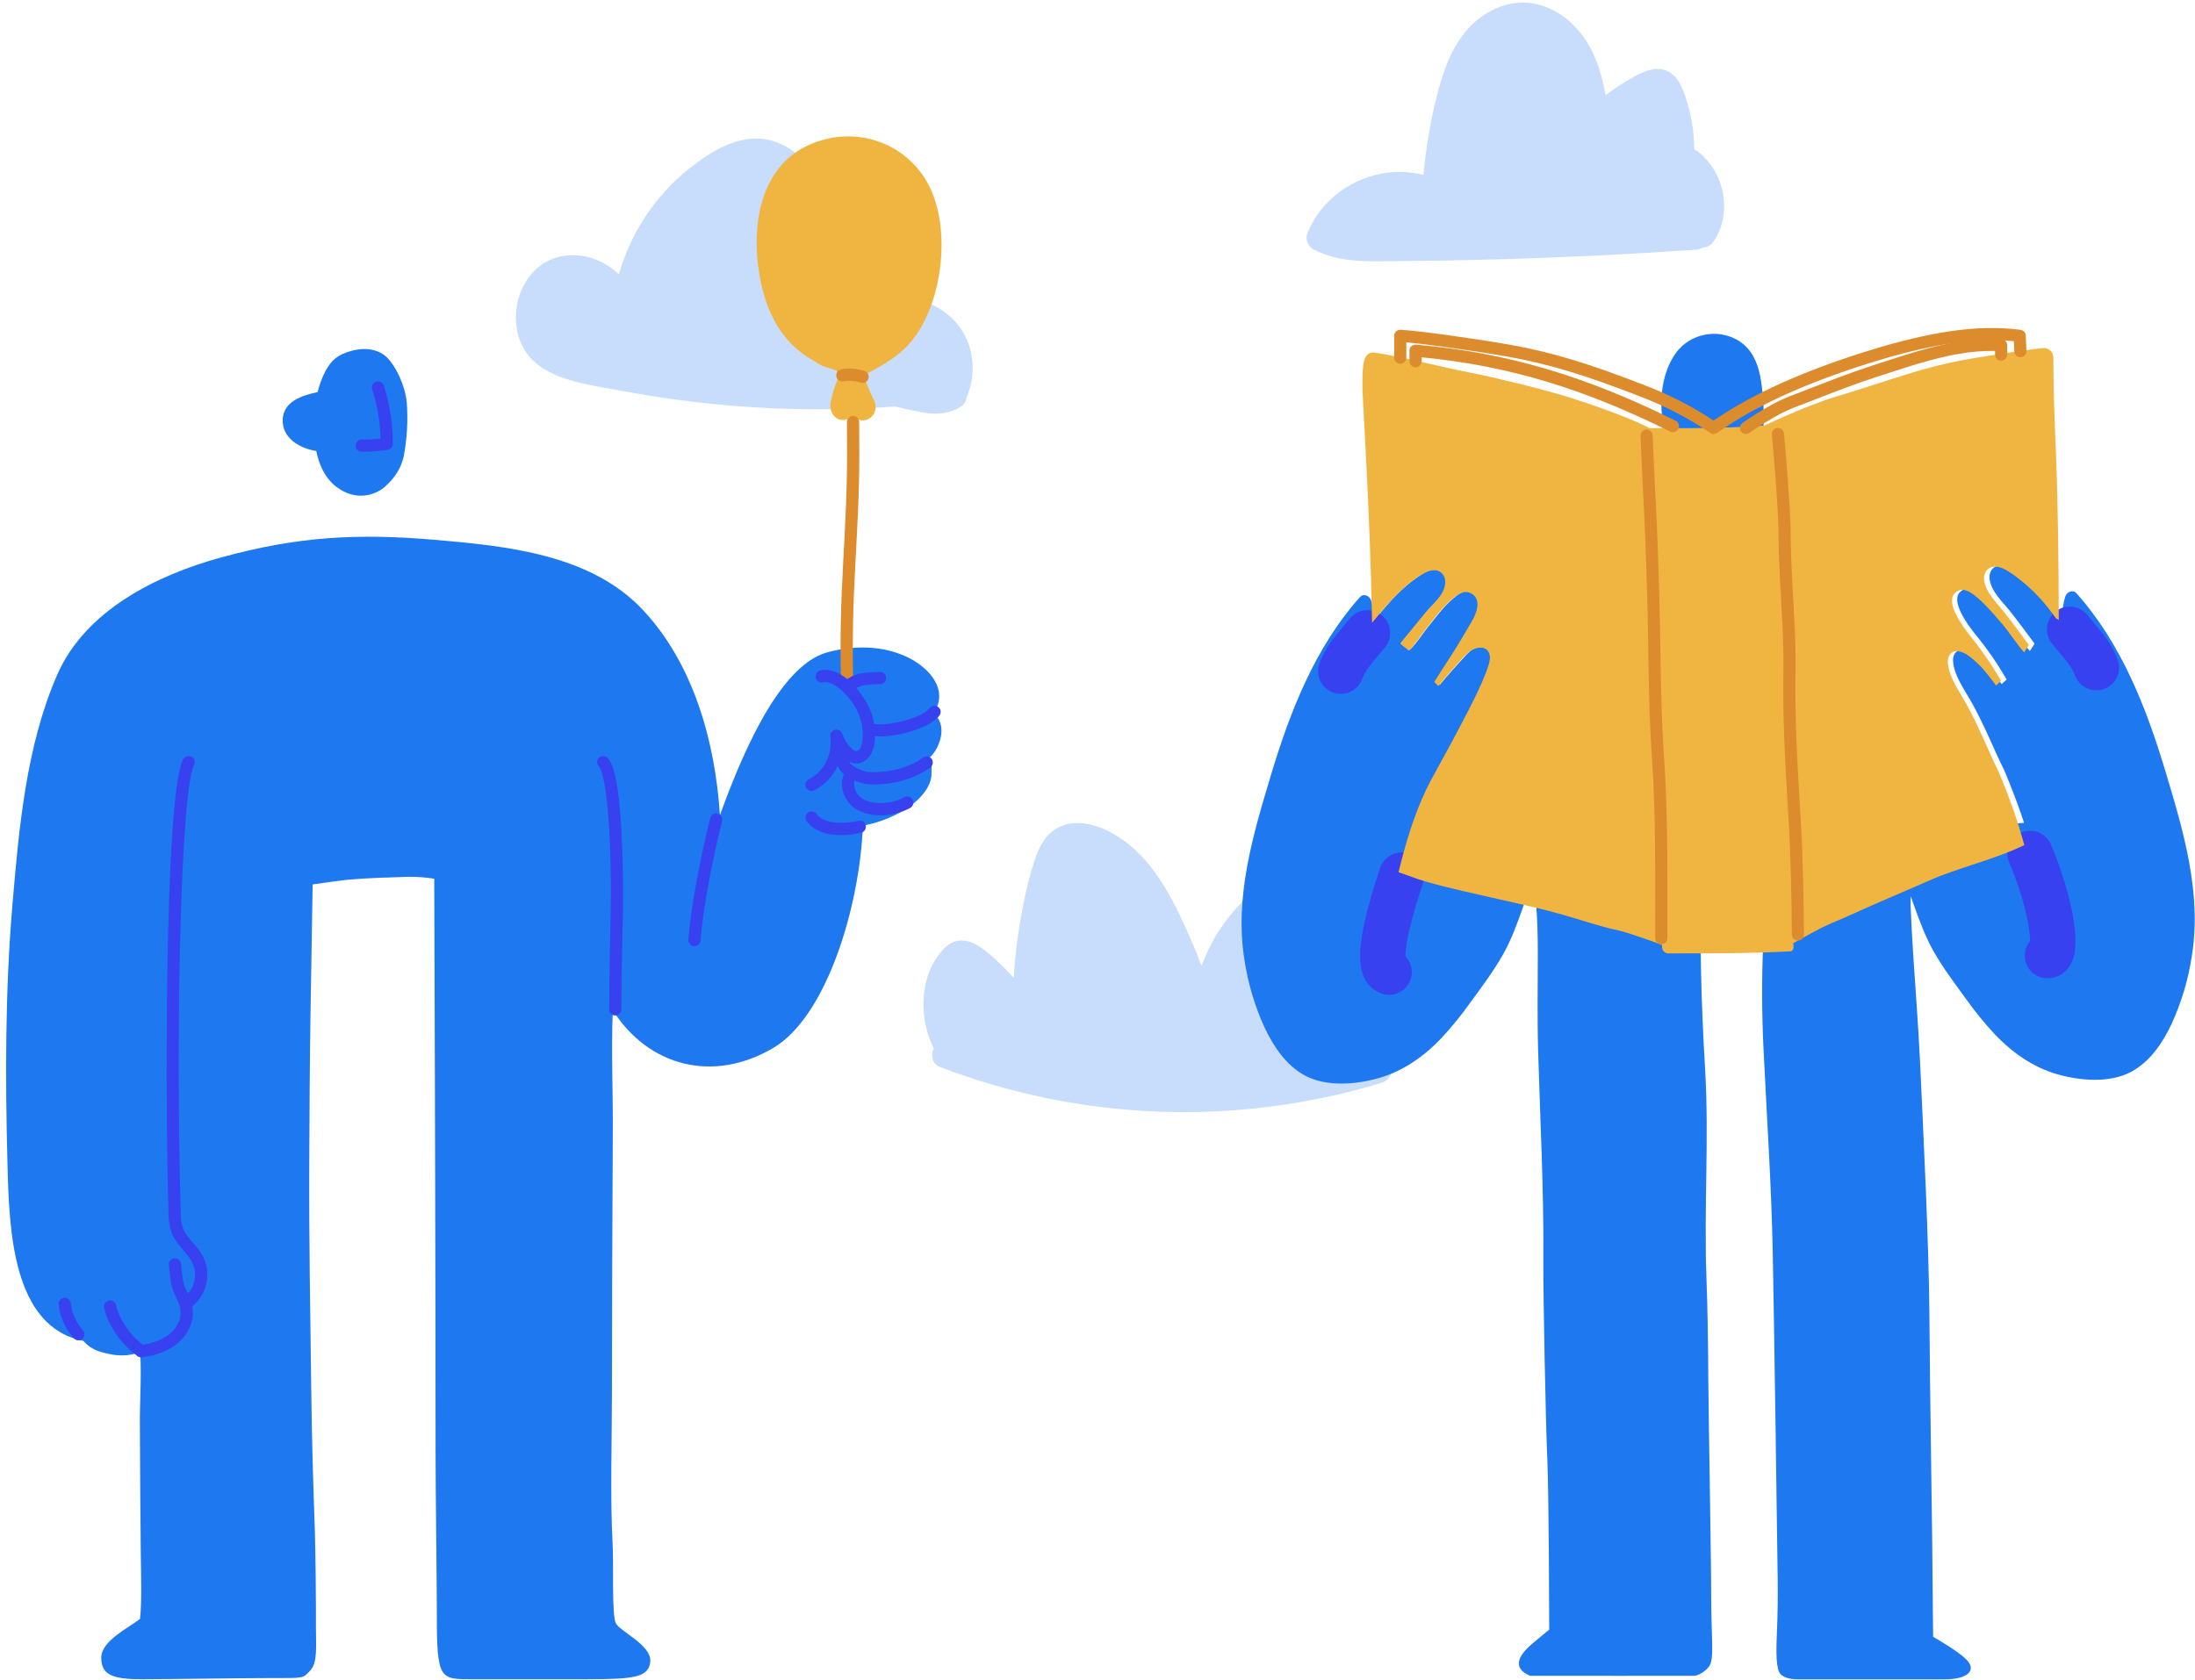 <?xml version="1.0" encoding="UTF-8"?>
<svg width="290px" height="222px" viewBox="0 0 290 222" version="1.1" xmlns="http://www.w3.org/2000/svg"
     xmlns:xlink="http://www.w3.org/1999/xlink">    <!-- Generator: Sketch 64 (93537) - https://sketch.com -->
    <title>Group 2</title>
    <desc>Created with Sketch.</desc>
    <g id="Web-Extension-–-MVP" stroke="none" stroke-width="1" fill="none" fill-rule="evenodd">
        <g id="Team-Activity-|-Empty-state-|-480w" transform="translate(-94, -80)">
            <g id="Group" transform="translate(16, 80)">
                <g id="Group-2" transform="translate(78, 0)">
                    <g id="Group-3">
                        <g id="clouds" transform="translate(68, 0.272)" fill="#1E78F0" fill-rule="nonzero"
                           opacity="0.25">
                            <path d="M58.447,42.502 C56.805,40.55 54.43,39.361 51.883,39.217 C52.157,37.85 52.056,36.434 51.589,35.121 C51.038,33.597 50.052,32.317 48.681,31.77 C48.201,31.203 47.484,30.894 46.743,30.934 C45.122,30.955 43.392,32.078 42.033,32.854 C41.738,33.022 41.448,33.197 41.162,33.377 C41.556,30.568 41.612,27.707 40.641,25.041 C39.484,21.851 36.881,18.873 33.424,18.185 C29.587,17.421 25.94,19.725 23.06,22.006 C18.575,25.583 15.325,30.477 13.768,35.998 C11.897,34.169 9.211,33.148 6.537,33.539 C1.778,34.234 -0.641,39.356 0.396,43.753 C1.808,49.773 8.984,50.412 14.03,51.362 C20.587,52.597 27.223,53.37 33.889,53.677 C39.342,53.927 44.804,53.853 50.248,53.457 C53.175,54.05 56.215,55.205 58.92,53.482 C59.37,53.213 59.666,52.747 59.719,52.225 C61.08,49.027 60.707,45.256 58.447,42.502 Z"
                                  id="Path"></path>
                            <path d="M155.832,19.44 C155.83,17.546 155.573,15.661 155.066,13.837 C154.591,12.156 153.959,9.775 152.157,9.062 C150.275,8.31 148.126,9.699 146.552,10.648 C145.711,11.16 144.902,11.722 144.13,12.332 C143.692,9.924 143.046,7.55 141.766,5.445 C140.161,2.81 137.528,0.618 134.412,0.159 C131.256,-0.304 128.16,1.122 126.039,3.436 C123.76,5.925 122.647,9.19 121.836,12.403 C120.979,15.832 120.387,19.322 120.065,22.842 C113.913,21.258 107.022,24.599 104.685,30.693 C104.421,31.388 104.857,32.314 105.484,32.655 C109.001,34.544 113.079,34.264 116.944,34.234 C121.244,34.201 125.543,34.124 129.841,34.002 C138.59,33.757 147.333,33.332 156.068,32.726 C156.385,32.709 156.691,32.607 156.955,32.43 C157.53,32.428 158.065,32.139 158.381,31.659 C161.063,27.797 159.748,21.932 155.832,19.44 Z"
                                  id="Path"></path>
                            <path d="M99.153,117.672 C98.45,117.347 97.619,117.493 97.069,118.038 C94.219,120.584 92.047,123.8 90.752,127.395 C89.913,125.175 88.978,122.991 87.948,120.842 C86.416,117.647 84.596,114.484 81.972,112.043 C79.52,109.77 75.357,107.443 71.995,109.003 C70.242,109.816 69.339,111.518 68.737,113.268 C68.084,115.272 67.564,117.316 67.178,119.388 C66.543,122.543 66.128,125.738 65.937,128.951 C65.119,128.068 64.27,127.219 63.39,126.404 C61.436,124.61 58.926,122.725 56.615,125.212 C53.411,128.657 53.341,134.27 55.376,138.294 C55.366,138.309 55.357,138.324 55.349,138.34 C54.943,139.093 55.205,140.35 56.078,140.686 C74.806,147.905 95.411,148.651 114.611,142.805 C115.484,142.538 116.068,141.515 115.753,140.63 C112.618,131.781 108.521,121.488 99.153,117.672 Z"
                                  id="Path"></path>
                        </g>
                        <g id="baloon" transform="translate(0, 18)" fill-rule="nonzero">
                            <g id="body" transform="translate(0.735, 28.016)" fill="#1E78F0">
                                <path d="M122.227,53.984 C122.547,53.643 122.819,53.26 123.035,52.845 C123.819,51.36 124.024,49.432 122.615,48.249 C124.77,45 121.772,42.007 118.919,40.723 C115.67,39.262 111.996,39.273 108.599,40.184 C101.864,41.991 96.759,55.223 94.381,61.697 C93.75,52.107 90.952,41.797 84.212,34.602 C77.326,27.248 66.247,26.144 56.735,25.327 C46.388,24.436 38.506,24.899 28.449,27.663 C19.878,30.02 10.527,34.667 6.81,43.187 C2.718,52.581 1.767,63.458 0.908,73.56 C-0.059,84.939 -0.043,96.393 0.251,107.804 C0.477,116.551 0.892,129.333 10.269,131.187 C11.492,132.55 12.753,132.698 13.819,132.948 C14.498,133.107 16.454,133.325 17.65,132.62 C18.067,133.032 17.733,139.783 17.742,141.348 C17.774,147.306 17.79,153.262 17.863,159.218 C17.892,161.818 18.024,165.843 17.76,167.936 C16.29,169.094 12.642,170.829 12.642,173.054 C12.642,175.279 14.04,175.907 17.927,175.907 C21.815,175.907 30.367,175.753 34.947,175.753 C39.526,175.753 39.257,175.826 40.262,174.751 C41.267,173.676 40.992,171.373 41.005,169.037 C41.022,166.144 40.954,158.801 40.852,155.902 C40.639,149.995 40.467,144.095 40.394,138.18 C40.257,127.192 40.079,118.283 40.125,107.295 C40.143,101.638 40.195,94.095 40.281,88.438 C40.362,83.347 40.572,70.866 40.572,70.866 C40.572,70.866 44.448,70.309 45.256,70.244 C47.934,69.996 50.644,69.953 53.322,69.856 C54.432,69.853 55.541,69.939 56.638,70.112 C56.638,70.112 56.829,123.485 56.813,145.898 C56.813,151.684 56.974,162.559 56.974,166.43 C56.974,170.301 56.988,173.108 57.513,174.449 C58.038,175.791 59.038,175.904 61.123,175.904 L76.86,175.904 C82.983,175.904 85.012,175.678 85.181,173.547 C85.351,171.416 81.195,169.598 80.632,168.515 C80.069,167.432 80.362,160.835 80.195,157.847 C79.88,152.252 80.106,143.953 80.112,138.349 C80.122,126.807 80.161,115.266 80.227,103.726 C80.268,98.314 79.996,92.91 80.227,87.501 C84.947,94.914 93.486,97.177 101.452,92.46 C108.494,88.29 112.858,73.743 113.27,63.097 C116.325,62.575 120.78,60.6 122.065,57.532 C122.448,56.619 122.294,56.04 122.353,55.145 C121.795,54.7 121.753,54.313 122.227,53.984 Z"
                                      id="Path"></path>
                                <path d="M41.046,13.582 C41.585,16.139 42.74,18.019 44.841,19.01 C46.565,19.841 48.617,19.581 50.078,18.345 C51.315,17.267 52.271,15.92 52.616,14.237 C53.054,11.899 53.184,9.513 53.004,7.141 C52.767,4.8 51.49,2.292 50.399,1.231 C49.308,0.17 47.63,-0.151 45.782,0.331 C43.934,0.814 43.066,1.538 42.245,3.06 C41.796,3.928 41.455,4.848 41.232,5.8 C39.128,6.255 36.709,7.031 36.614,9.439 C36.52,11.847 38.831,13.254 41.046,13.582 Z"
                                      id="Path"></path>
                            </g>
                            <path d="M122.431,5.97 C119.266,0.498 112.329,-1.597 106.389,1.39 C100.818,4.197 99.452,10.942 100.118,16.745 C100.748,22.227 102.747,27.167 107.747,29.804 C108.45,30.454 109.751,30.661 110.548,30.987 C110.552,31.372 110.591,31.757 110.667,32.135 C110.243,33.141 109.925,34.19 109.719,35.262 C109.508,36.453 110.494,37.889 111.857,37.417 C112.445,37.207 112.935,37.32 113.522,37.487 C115.06,37.921 116.146,36.248 115.489,34.931 C115.121,34.21 114.793,33.47 114.506,32.714 C114.446,32.56 114.395,32.404 114.341,32.248 C114.394,32.001 114.377,31.745 114.293,31.507 C117.768,29.694 119.85,28.301 121.534,25.513 C124.761,20.161 125.531,11.328 122.431,5.97 Z"
                                  id="object" fill="#F0B441"></path>
                            <g id="object-lines" transform="translate(110.373, 30.44)" fill="#DC8C2D">
                                <path d="M2.32,6.535 C2.766,6.53 3.133,6.887 3.138,7.333 L3.146,7.985 C3.21,13.874 3.097,17.548 2.75,23.926 L2.666,25.472 C2.318,31.942 2.226,35.789 2.354,42.247 C2.363,42.694 2.009,43.062 1.562,43.072 C1.116,43.08 0.747,42.726 0.738,42.28 L0.725,41.567 C0.616,35.485 0.715,31.652 1.051,25.387 L1.19,22.824 C1.505,16.868 1.597,13.26 1.522,7.354 C1.516,6.907 1.874,6.541 2.32,6.535 Z"
                                      id="Path"></path>
                                <path d="M0.708,0.384 C1.543,0.158 2.816,0.253 3.848,0.596 C4.272,0.737 4.501,1.194 4.36,1.618 C4.22,2.041 3.762,2.271 3.339,2.13 C2.617,1.89 1.706,1.815 1.192,1.929 L1.129,1.944 C0.698,2.06 0.255,1.805 0.138,1.375 C0.022,0.944 0.277,0.5 0.708,0.384 Z"
                                      id="Path"></path>
                            </g>
                            <g id="body-lines" transform="translate(7, 32.326)" fill="#3741F0">
                                <path d="M101.396,38.269 C102.821,37.978 104.275,38.687 105.625,40.05 C106.671,41.106 107.601,42.531 108.044,43.681 C108.887,45.869 108.809,48.677 107.703,49.835 C106.641,50.941 105.357,50.723 104.287,49.658 L104.206,49.575 L104.156,49.521 L104.143,49.575 C103.663,51.48 102.441,53.126 100.685,54.062 L100.587,54.113 C100.19,54.317 99.703,54.16 99.5,53.763 C99.296,53.366 99.453,52.879 99.85,52.675 C101.864,51.643 103,49.38 102.706,47.007 C102.588,46.051 103.928,45.737 104.26,46.612 L104.277,46.659 C104.449,47.191 104.94,48.027 105.428,48.513 C105.928,49.011 106.208,49.059 106.536,48.717 C107.117,48.108 107.178,45.929 106.536,44.262 C105.663,41.995 103.31,39.602 101.777,39.842 L101.719,39.852 C101.282,39.941 100.855,39.659 100.766,39.222 C100.677,38.784 100.959,38.358 101.396,38.269 Z"
                                      id="Path"></path>
                                <path d="M72.15,49.8 C72.48,49.499 72.991,49.521 73.292,49.85 C74.272,50.921 74.797,54.145 75.09,59.235 L75.11,59.594 C75.31,63.256 75.359,67.679 75.29,70.752 L75.243,72.789 C75.161,76.535 75.101,80.437 75.096,82.795 L75.096,83.067 C75.096,83.513 74.734,83.875 74.288,83.875 C73.842,83.875 73.48,83.513 73.48,83.067 L73.481,82.506 C73.491,79.657 73.572,74.877 73.674,70.714 L73.684,70.207 C73.839,61.987 73.303,52.441 72.136,50.984 L72.1,50.942 C71.798,50.612 71.821,50.101 72.15,49.8 Z"
                                      id="Path"></path>
                                <path d="M109.251,38.473 C109.697,38.463 110.067,38.816 110.078,39.262 C110.088,39.708 109.735,40.079 109.289,40.089 L108.932,40.099 C106.99,40.157 106.458,40.299 105.378,41.043 C105.01,41.296 104.507,41.204 104.254,40.836 C104.001,40.469 104.093,39.966 104.461,39.712 L104.618,39.606 C105.985,38.692 106.817,38.531 109.251,38.473 Z"
                                      id="Path"></path>
                                <path d="M115.822,43.268 C116.089,42.91 116.595,42.836 116.953,43.102 C117.311,43.368 117.385,43.875 117.119,44.233 C115.614,46.255 109.364,47.692 107.377,46.648 C106.982,46.44 106.83,45.951 107.038,45.556 C107.238,45.176 107.699,45.021 108.085,45.195 L108.129,45.217 C109.395,45.882 114.663,44.682 115.783,43.318 L115.822,43.268 Z"
                                      id="Path"></path>
                                <path d="M104.267,48.561 C104.563,48.227 105.074,48.197 105.408,48.493 C105.741,48.79 105.772,49.301 105.475,49.634 C105.012,50.156 105.095,50.462 105.747,50.916 C106.357,51.341 107.385,51.695 107.825,51.714 C110.498,51.827 113.109,51.15 114.95,49.789 C115.309,49.524 115.815,49.6 116.081,49.959 C116.346,50.318 116.27,50.824 115.911,51.089 C113.751,52.686 110.777,53.457 107.756,53.329 C107.005,53.296 105.682,52.84 104.824,52.243 C103.455,51.289 103.075,49.903 104.267,48.561 Z"
                                      id="Path"></path>
                                <path d="M104.946,51.405 C105.274,51.102 105.785,51.123 106.088,51.451 C106.39,51.78 106.369,52.291 106.041,52.593 C105.911,52.713 105.809,53.109 105.872,53.572 C105.95,54.155 106.256,54.703 106.769,55.092 C108.101,56.096 110.675,56.009 112.477,55.028 C112.869,54.815 113.36,54.96 113.573,55.352 C113.787,55.744 113.642,56.235 113.25,56.448 C110.938,57.705 107.697,57.816 105.794,56.382 C104.082,55.083 103.737,52.518 104.946,51.405 Z"
                                      id="Path"></path>
                                <path d="M99.74,57.07 C100.085,56.815 100.566,56.877 100.838,57.201 L100.87,57.242 C101.74,58.425 104.031,58.685 106.41,58.15 C106.845,58.052 107.277,58.325 107.375,58.761 C107.473,59.196 107.2,59.629 106.764,59.727 C103.818,60.389 100.939,60.063 99.568,58.199 C99.303,57.84 99.38,57.334 99.74,57.07 Z"
                                      id="Path"></path>
                                <path d="M17.198,50.027 C17.402,49.63 17.889,49.473 18.286,49.677 C18.668,49.873 18.828,50.332 18.657,50.72 L18.636,50.765 C16.895,54.159 16.197,85.012 16.856,109.153 L16.877,109.882 L16.877,109.922 C16.865,110.529 16.936,111.134 17.088,111.722 L17.127,111.866 L17.14,111.904 C17.322,112.42 17.601,112.844 18.241,113.62 L18.721,114.194 C19.356,114.962 19.658,115.395 19.946,116.011 C20.938,118.293 20.229,120.959 18.233,122.447 C17.875,122.713 17.369,122.639 17.102,122.281 C16.835,121.924 16.909,121.417 17.267,121.151 C18.661,120.112 19.157,118.25 18.473,116.676 L18.424,116.575 C18.208,116.142 17.931,115.768 17.322,115.04 L17.229,114.93 C16.3,113.825 15.9,113.255 15.615,112.439 L15.588,112.359 L15.578,112.326 C15.367,111.59 15.26,110.83 15.259,110.065 L15.261,109.905 L15.249,109.482 C14.976,99.623 14.931,86.511 15.155,75.477 L15.195,73.655 C15.503,60.54 16.149,52.072 17.198,50.027 Z"
                                      id="Path"></path>
                                <path d="M15.993,115.974 C16.435,115.912 16.844,116.219 16.907,116.661 L16.94,116.914 L17.053,117.963 C17.062,118.046 17.071,118.122 17.08,118.196 L17.089,118.27 C17.18,118.983 17.289,119.478 17.422,119.751 L17.547,120.008 C18.208,121.38 18.46,122.134 18.475,123.126 C18.502,124.775 17.587,126.39 16.16,127.439 C14.982,128.305 13.521,128.803 11.771,129.04 C11.328,129.1 10.921,128.791 10.861,128.348 C10.801,127.906 11.111,127.499 11.553,127.439 C13.058,127.234 14.272,126.82 15.203,126.136 C16.232,125.38 16.877,124.242 16.858,123.152 C16.847,122.417 16.621,121.788 15.971,120.461 C15.748,120.005 15.612,119.416 15.503,118.604 L15.466,118.314 C15.454,118.206 15.441,118.093 15.427,117.965 L15.359,117.318 C15.339,117.138 15.323,117.002 15.307,116.888 C15.244,116.446 15.552,116.037 15.993,115.974 Z"
                                      id="Path"></path>
                                <path d="M7.401,121.544 C7.839,121.459 8.263,121.746 8.347,122.185 C8.701,124.02 10.38,126.374 12.121,127.574 C12.488,127.828 12.581,128.331 12.327,128.698 C12.074,129.066 11.571,129.158 11.203,128.905 C9.131,127.476 7.199,124.767 6.76,122.49 C6.676,122.052 6.963,121.628 7.401,121.544 Z"
                                      id="Path"></path>
                                <path d="M1.454,121.19 C1.898,121.139 2.299,121.457 2.35,121.9 C2.502,123.225 3.063,124.469 3.955,125.46 C4.253,125.792 4.227,126.303 3.895,126.602 C3.563,126.9 3.052,126.873 2.754,126.542 C1.637,125.301 0.934,123.743 0.744,122.085 C0.693,121.641 1.011,121.241 1.454,121.19 Z"
                                      id="Path"></path>
                                <path d="M86.836,57.793 C86.945,57.36 87.384,57.097 87.817,57.206 C88.25,57.315 88.512,57.754 88.403,58.187 L88.276,58.7 C87.083,63.546 85.854,69.897 85.557,73.975 C85.524,74.42 85.137,74.754 84.692,74.722 C84.247,74.689 83.912,74.302 83.945,73.857 C84.262,69.517 85.583,62.78 86.836,57.793 Z"
                                      id="Path"></path>
                                <path d="M42.695,0.12 C43.12,-0.017 43.575,0.217 43.712,0.642 C44.511,3.127 44.911,5.723 44.898,8.333 C44.896,8.729 44.608,9.065 44.217,9.127 C43.083,9.308 41.935,9.388 40.787,9.369 C40.341,9.361 39.985,8.994 39.993,8.547 C40.001,8.101 40.368,7.745 40.815,7.753 C41.605,7.766 42.395,7.728 43.18,7.638 L43.275,7.626 L43.273,7.542 C43.212,5.454 42.869,3.383 42.252,1.386 L42.173,1.136 C42.037,0.711 42.27,0.256 42.695,0.12 Z"
                                      id="Path"></path>
                            </g>
                        </g>
                        <g id="reading" transform="translate(163.133, 43)">
                            <g id="body" transform="translate(0.867, 1)" fill="#1E78F0" fill-rule="nonzero">
                                <path d="M67.316,17.808 C68.496,16.237 68.895,14.229 68.989,12.302 C69.071,10.346 68.968,8.386 68.681,6.45 C68.413,4.608 67.799,2.697 66.305,1.466 C63.568,-0.761 59.416,-0.142 57.4,2.673 C55.579,5.206 55.185,8.82 55.716,11.935 C55.652,12.648 55.66,13.367 55.738,14.079 C55.805,17.256 59.279,20.138 62.303,20.301 C64.233,20.408 66.174,19.325 67.316,17.808 Z"
                                      id="Path"></path>
                                <path d="M122.086,57.904 C119.555,49.489 116.263,41.037 110.333,34.399 C109.869,33.882 109.089,34.209 108.885,34.782 C108.591,35.677 108.451,36.615 108.473,37.557 L108.414,37.522 C108.25,37.294 108.087,37.066 107.915,36.841 C106.455,34.868 104.686,33.143 102.677,31.734 C101.969,31.249 101.052,30.643 100.149,30.732 C99.245,30.82 98.771,31.624 98.859,32.477 C99.031,34.112 100.553,35.522 101.54,36.739 C102.379,37.779 104.757,40.988 104.808,41.063 C104.596,41.385 104.39,41.712 104.186,42.039 C103.36,41.125 102.009,39.152 101.384,38.42 C97.586,33.957 96.141,33.085 94.95,34.249 C93.76,35.412 95.733,38.313 97.036,39.892 C98.547,41.748 99.91,43.72 101.114,45.789 C101.055,45.889 100.524,46.326 100.465,46.419 C99.693,45.462 98.988,44.417 98.09,43.578 C97.387,42.921 96.302,41.905 95.264,41.876 C94.406,41.854 93.985,42.586 94.034,43.361 C94.146,45.2 95.468,47.047 96.377,48.628 C97.985,51.411 99.722,55.654 100.398,56.963 C101.073,58.271 102.143,61.153 102.61,62.41 C102.899,63.185 103.162,63.97 103.414,64.761 C103.122,64.761 102.829,64.774 102.54,64.801 C100.91,64.946 99.307,65.257 97.682,65.428 C97.071,62.825 95.519,60.222 94.197,58.442 C91.515,54.889 87.958,52.091 83.873,50.32 C74.131,46.057 62.791,47.535 53.043,51.052 C44.717,54.062 36.795,59.051 31.757,66.393 C30.852,66.176 29.93,66.033 29.001,65.965 C27.125,65.822 25.305,65.428 23.441,65.273 C23.157,65.249 22.87,65.238 22.583,65.235 C23.29,63.05 24.187,60.932 25.264,58.904 C26.406,56.81 27.945,54.092 29.436,51.247 C30.286,49.639 32.848,44.832 33.084,43.007 C33.186,42.237 32.816,41.476 31.956,41.441 C30.921,41.401 30.178,42.036 29.53,42.747 C28.699,43.653 27.004,45.537 26.229,46.5 C26.17,46.401 25.75,46.052 25.693,45.964 C25.787,45.816 27.221,43.551 28.069,42.291 C28.916,41.031 29.841,39.342 30.639,38.053 C31.438,36.763 31.891,35.144 30.782,34.386 C29.672,33.627 28.594,34.517 27.511,35.533 C26.428,36.549 25.519,37.798 24.616,38.921 C24.01,39.672 23.171,41.004 22.283,41.857 C22.104,41.516 21.366,41.208 21.176,40.873 C21.227,40.803 23.626,37.924 24.465,36.887 C25.447,35.67 26.964,34.616 27.146,32.978 C27.235,32.128 26.76,31.322 25.857,31.233 C24.953,31.145 24.037,31.753 23.329,32.236 C21.302,33.622 19.632,35.453 18.093,37.353 C17.908,37.578 17.72,37.801 17.535,38.023 C17.554,37.096 17.414,36.172 17.123,35.292 C16.919,34.718 16.139,34.391 15.675,34.911 C9.745,41.549 6.453,49.998 3.922,58.413 C1.523,66.399 -0.944,74.602 0.437,83.003 C0.908,86.03 1.791,88.979 3.062,91.767 C4.23,94.27 5.927,96.812 8.423,98.147 C11.292,99.68 15.208,99.326 18.232,98.455 C21.423,97.538 24.146,95.595 26.42,93.214 C27.816,91.711 29.11,90.117 30.294,88.442 C31.792,86.386 33.339,84.346 34.583,82.121 C35.655,80.245 36.406,78.156 37.135,76.122 C37.498,75.143 37.808,74.145 38.063,73.133 C38.275,73.221 38.484,73.304 38.695,73.401 C38.72,74.02 38.878,74.677 38.926,75.232 C39.127,77.492 39.173,79.762 39.173,82.027 C39.173,86.351 39.089,90.665 39.218,94.986 C39.486,104.157 39.977,113.261 39.904,122.429 C39.87,126.852 40.218,144.344 40.427,148.764 C40.636,153.136 40.682,171.365 40.682,171.365 C40.682,171.365 38.505,173.145 38.084,173.539 C36.226,175.274 36.151,176.619 38.143,177.464 C40.701,177.485 60,177.464 60,177.464 C60.732,177.249 61.374,176.804 61.831,176.193 C62.517,175.215 62.078,172.25 62.078,166.974 C62.078,161.699 61.719,142.671 61.697,138.207 C61.676,133.744 61.617,129.248 61.45,124.758 C61.113,115.684 61.812,106.409 61.279,97.345 C61.011,92.89 60.82,88.429 60.727,83.966 C60.678,81.735 60.659,79.501 60.668,77.264 C60.668,77.205 60.668,77.143 60.668,77.084 C62.151,77.013 63.632,76.874 65.11,76.669 C66.354,76.497 67.59,76.275 68.82,76.031 C68.998,77.593 69.039,79.168 68.943,80.738 C68.756,85.295 68.764,89.807 68.981,94.369 C69.418,103.484 70.032,112.48 70.214,121.587 C70.402,130.881 70.799,159.546 70.863,164.631 C70.892,166.993 70.863,169.309 70.766,171.665 C70.699,173.349 70.573,175.955 71.059,176.971 C71.544,177.987 73.471,177.939 73.471,177.939 L92.918,177.939 C95.827,177.939 97.36,176.815 95.696,175.22 C94.497,174.07 91.406,172.32 91.406,172.32 C91.406,172.32 91.339,167.872 91.339,165.947 C91.339,161.237 90.959,139.14 90.908,129.86 C90.857,120.579 90.103,105.58 89.672,96.326 C89.455,91.643 89.079,86.973 88.779,82.296 C88.637,80.089 88.511,77.88 88.425,75.669 C88.412,75.326 88.425,74.902 88.455,74.436 C88.589,74.846 88.723,75.253 88.873,75.653 C89.602,77.687 90.366,79.765 91.425,81.652 C92.672,83.874 94.219,85.917 95.714,87.973 C96.895,89.637 98.184,91.221 99.572,92.715 C101.846,95.093 104.569,97.037 107.759,97.956 C110.783,98.828 114.7,99.179 117.569,97.648 C120.07,96.308 121.767,93.769 122.93,91.265 C124.201,88.478 125.084,85.531 125.555,82.505 C126.952,74.098 124.485,65.898 122.086,57.904 Z"
                                      id="Path"></path>
                            </g>
                            <g id="body-lines" transform="translate(13.867, 40)" stroke="#3741F0"
                               stroke-linecap="round" stroke-linejoin="round" stroke-width="6">
                                <path d="M91.211,29.787 C94.268,37.073 94.905,43.293 93.508,43.293"
                                      id="Path"></path>
                                <path d="M96.441,0.168 C97.734,1.771 99.244,3.276 99.969,5.231"
                                      id="Path"></path>
                                <path d="M8.183,32.657 C5.445,40.921 5.064,44.982 6.523,45.481"
                                      id="Path"></path>
                                <path d="M3.67,0.639 C2.377,2.242 0.867,3.746 0.142,5.702"
                                      id="Path"></path>
                            </g>
                            <path d="M102.725,63.622 C102.262,62.362 101.205,59.476 100.529,58.165 C99.853,56.855 98.134,52.605 96.537,49.817 C95.635,48.233 94.323,46.383 94.211,44.541 C94.163,43.765 94.581,43.032 95.433,43.054 C96.463,43.083 97.541,44.101 98.238,44.759 C99.129,45.599 99.835,46.638 100.596,47.605 C100.654,47.503 101.181,47.068 101.24,46.974 C100.045,44.901 98.692,42.926 97.192,41.067 C95.899,39.485 93.951,36.58 95.122,35.414 C96.292,34.249 97.73,35.122 101.509,39.592 C102.129,40.326 103.47,42.302 104.29,43.217 C104.492,42.89 104.697,42.562 104.907,42.24 C104.864,42.165 102.496,38.951 101.663,37.909 C100.689,36.69 99.177,35.278 99.002,33.64 C98.914,32.786 99.385,31.98 100.282,31.892 C101.179,31.803 102.089,32.41 102.791,32.896 C104.786,34.31 106.541,36.04 107.989,38.019 C108.159,38.245 108.321,38.473 108.484,38.701 C108.616,38.771 108.744,38.849 108.867,38.935 C108.851,31.513 108.763,23.71 108.524,17.679 C108.348,13.214 108.151,8.749 108.151,4.278 C108.162,3.929 108.026,3.592 107.777,3.349 C107.528,3.106 107.19,2.98 106.844,3.002 C103.763,3.322 100.723,3.854 97.658,4.329 C94.565,4.848 91.514,5.591 88.527,6.552 C85.48,7.492 82.459,8.52 79.401,9.428 C77.129,10.105 73.43,11.622 69.999,13.222 C64.759,13.721 54.779,13.571 54.779,13.571 C51.549,11.877 45.409,9.887 43.703,9.366 C40.286,8.324 33.99,6.797 30.847,6.195 C27.704,5.594 21.676,4.047 18.501,3.604 C16.867,3.378 16.867,5.518 16.867,8.064 C16.867,9.702 17.881,24.301 18.144,39.305 C18.368,39.037 18.591,38.768 18.815,38.5 C20.343,36.604 22.009,34.762 24.012,33.374 C24.715,32.89 25.625,32.281 26.522,32.37 C27.419,32.458 27.89,33.266 27.802,34.118 C27.632,35.758 26.126,36.803 25.141,38.032 C24.308,39.074 21.926,41.955 21.875,42.025 C22.064,42.361 22.796,42.67 22.975,43.011 C23.855,42.157 24.688,40.822 25.29,40.07 C26.187,38.945 27.089,37.694 28.164,36.676 C29.239,35.659 30.312,34.765 31.411,35.527 C32.51,36.29 32.065,37.896 31.27,39.2 C30.474,40.505 29.548,42.192 28.718,43.446 C27.887,44.7 26.453,46.977 26.36,47.124 C26.418,47.226 26.836,47.575 26.892,47.661 C27.661,46.705 29.343,44.818 30.168,43.902 C30.812,43.191 31.549,42.56 32.576,42.594 C33.431,42.629 33.798,43.4 33.697,44.163 C33.463,45.991 30.918,50.8 30.075,52.417 C28.595,55.265 27.068,57.988 25.934,60.085 C24.337,63.058 22.972,66.9 21.875,71.314 L21.636,72.27 L21.758,72.311 C22.9,72.692 24.018,73.156 25.175,73.489 C28.438,74.424 31.775,75.122 35.081,75.879 C38.386,76.636 40.092,76.975 43.381,77.901 C45.824,78.591 48.209,79.445 50.694,79.96 C51.879,80.205 56.429,81.84 56.488,81.904 C56.408,82.161 56.454,82.44 56.612,82.656 C56.77,82.873 57.02,83 57.286,83 C62.989,82.981 67.665,83.024 73.366,82.731 C74.052,82.697 73.778,81.657 73.778,81.657 C73.778,81.657 76.748,79.99 77.701,79.528 C78.898,78.951 80.144,78.476 81.355,77.917 C84.769,76.354 88.245,74.923 91.678,73.401 C95.763,71.594 100.292,70.64 104.319,68.683 C103.845,67.01 103.342,65.292 102.725,63.622 Z"
                                  id="object" fill="#F0B441" fill-rule="nonzero"></path>
                            <g id="object-lines" transform="translate(20.867, 0)" fill="#DC8C2D"
                               fill-rule="nonzero">
                                <path d="M68.751,3.597 C73.352,2.217 76.818,1.621 80.427,1.809 C80.837,1.83 81.162,2.157 81.185,2.561 L81.186,2.608 L81.186,3.867 C81.186,4.308 80.828,4.667 80.385,4.667 C79.958,4.667 79.61,4.334 79.585,3.914 L79.584,3.867 L79.584,3.38 L79.403,3.377 C76.394,3.342 73.367,3.897 69.458,5.056 L68.521,5.339 C68.247,5.423 67.971,5.509 67.636,5.616 L64.201,6.722 C62.941,7.125 61.609,7.591 60.093,8.153 L59.214,8.481 C58.925,8.59 58.628,8.703 58.313,8.823 L53.554,10.659 C53.381,10.725 53.214,10.789 53.049,10.852 C52.621,11.014 52.152,11.223 51.649,11.474 C51.162,11.716 50.65,11.994 50.12,12.3 C49.4,12.716 48.685,13.163 48.009,13.61 L47.779,13.762 C47.706,13.812 47.634,13.86 47.566,13.906 L47.139,14.201 C46.779,14.457 46.279,14.373 46.022,14.014 C45.775,13.668 45.843,13.193 46.169,12.929 L46.221,12.89 L46.459,12.724 L46.664,12.583 C46.807,12.487 46.96,12.384 47.124,12.275 C47.825,11.812 48.567,11.349 49.317,10.915 C49.874,10.593 50.415,10.3 50.934,10.042 C51.421,9.799 51.883,9.59 52.318,9.419 L54.103,8.733 L57.177,7.544 C57.813,7.3 58.363,7.091 58.896,6.891 L59.264,6.754 C60.822,6.173 62.19,5.69 63.484,5.271 L67.4,4.012 C67.887,3.859 68.265,3.743 68.751,3.597 Z"
                                      id="Path"></path>
                                <path d="M3.027,2.547 L3.074,2.55 C15.2,3.585 25.635,6.767 37.389,12.606 C37.785,12.803 37.946,13.284 37.749,13.679 C37.552,14.075 37.071,14.236 36.675,14.039 C25.45,8.462 15.483,5.357 4.038,4.244 L3.819,4.223 L3.826,4.723 C3.832,5.149 3.503,5.501 3.082,5.531 L3.035,5.533 C2.609,5.539 2.255,5.211 2.225,4.791 L2.223,4.744 L2.205,3.357 C2.199,2.9 2.576,2.534 3.027,2.547 Z"
                                      id="Path"></path>
                                <path d="M62.171,3.568 L62.538,3.453 L63.095,3.28 C70.857,0.895 77.289,-0.174 82.947,0.591 C83.316,0.641 83.599,0.936 83.637,1.301 L83.64,1.349 L83.729,3.373 C83.748,3.815 83.405,4.188 82.963,4.207 C82.536,4.226 82.173,3.908 82.131,3.49 L82.127,3.443 L82.069,2.097 L81.959,2.085 C76.698,1.546 70.609,2.625 63.289,4.895 L63.017,4.979 C54.929,7.51 48.148,10.492 42.862,14.204 C42.589,14.395 42.225,14.398 41.95,14.211 C39.26,12.382 36.377,10.855 33.352,9.656 L33.027,9.529 C25.585,6.617 20.747,5.127 15.249,4.14 L14.718,4.047 C10.774,3.369 4.635,2.496 1.862,2.247 L1.801,2.242 L1.801,4.267 C1.801,4.693 1.468,5.041 1.047,5.065 L1,5.067 C0.573,5.067 0.224,4.734 0.2,4.314 L0.199,4.267 L0.199,1.384 C0.199,0.929 0.578,0.566 1.033,0.585 L1.173,0.591 C3.566,0.72 11.165,1.793 15.531,2.565 C21.077,3.56 25.954,5.053 33.321,7.926 L33.609,8.038 C36.64,9.212 39.537,10.704 42.251,12.487 L42.393,12.581 L42.431,12.555 C47.717,8.947 54.344,6.042 62.171,3.568 Z"
                                      id="Path"></path>
                                <path d="M50.821,13.553 C51.246,13.514 51.624,13.813 51.687,14.229 L51.73,14.695 L51.831,15.83 L51.919,16.866 C51.978,17.564 52.036,18.276 52.092,18.989 L52.134,19.525 C52.162,19.889 52.189,20.247 52.216,20.6 L52.29,21.638 C52.46,24.062 52.562,26.005 52.576,27.308 L52.58,27.94 C52.594,29.523 52.651,31.118 52.759,33.254 L53.029,38.23 C53.199,41.529 53.255,43.45 53.226,45.64 L53.221,45.995 C53.18,48.416 53.21,50.945 53.304,53.716 L53.35,54.982 C53.432,57.059 53.534,59.023 53.719,62.152 L53.951,66.005 C54.149,69.274 54.337,76.67 54.337,80.509 C54.337,80.951 53.979,81.309 53.536,81.309 C53.094,81.309 52.735,80.951 52.735,80.509 L52.733,79.802 C52.714,76.034 52.552,69.768 52.377,66.553 L52.058,61.201 C51.887,58.26 51.796,56.375 51.717,54.191 C51.616,51.37 51.579,48.797 51.613,46.336 L51.622,45.735 C51.659,43.15 51.579,40.971 51.326,36.407 L51.212,34.349 C51.059,31.522 50.987,29.611 50.975,27.661 L50.975,27.515 C50.97,26.26 50.868,24.268 50.692,21.75 L50.617,20.717 C50.591,20.367 50.564,20.01 50.536,19.648 C50.454,18.582 50.366,17.513 50.278,16.481 L50.097,14.423 C50.056,13.983 50.38,13.593 50.821,13.553 Z"
                                      id="Path"></path>
                                <path d="M33.507,13.769 C33.933,13.751 34.296,14.068 34.338,14.487 L34.518,18.52 L34.67,21.723 L34.766,23.512 C34.847,25.088 34.919,26.75 34.989,28.599 L35.085,31.301 L35.223,35.612 C35.258,36.779 35.283,37.917 35.311,39.45 L35.435,46.862 C35.461,48.195 35.487,49.233 35.523,50.398 C35.596,52.745 35.695,54.854 35.834,56.87 L35.89,57.681 C36.1,60.798 36.213,64.261 36.261,68.41 L36.278,70.354 C36.284,71.214 36.287,72.089 36.289,73.146 L36.292,80.979 C36.293,81.421 35.936,81.78 35.493,81.781 C35.05,81.783 34.691,81.425 34.689,80.984 L34.685,72.391 C34.683,71.458 34.678,70.653 34.672,69.83 L34.658,68.43 C34.61,64.202 34.493,60.697 34.275,57.553 L34.259,57.318 C34.122,55.404 34.022,53.414 33.947,51.228 L33.915,50.236 C33.855,48.273 33.823,46.605 33.769,43.166 L33.711,39.622 C33.684,38.069 33.658,36.924 33.624,35.762 L33.46,30.675 L33.399,28.986 C33.318,26.793 33.234,24.867 33.136,23.044 L33.065,21.706 C33.041,21.233 33.013,20.665 32.983,20.015 L32.9,18.227 C32.873,17.614 32.844,16.981 32.816,16.344 L32.74,14.602 C32.721,14.161 33.064,13.788 33.507,13.769 Z"
                                      id="Path"></path>
                            </g>
                        </g>
                    </g>
                </g>
            </g>
        </g>
    </g>
</svg>
